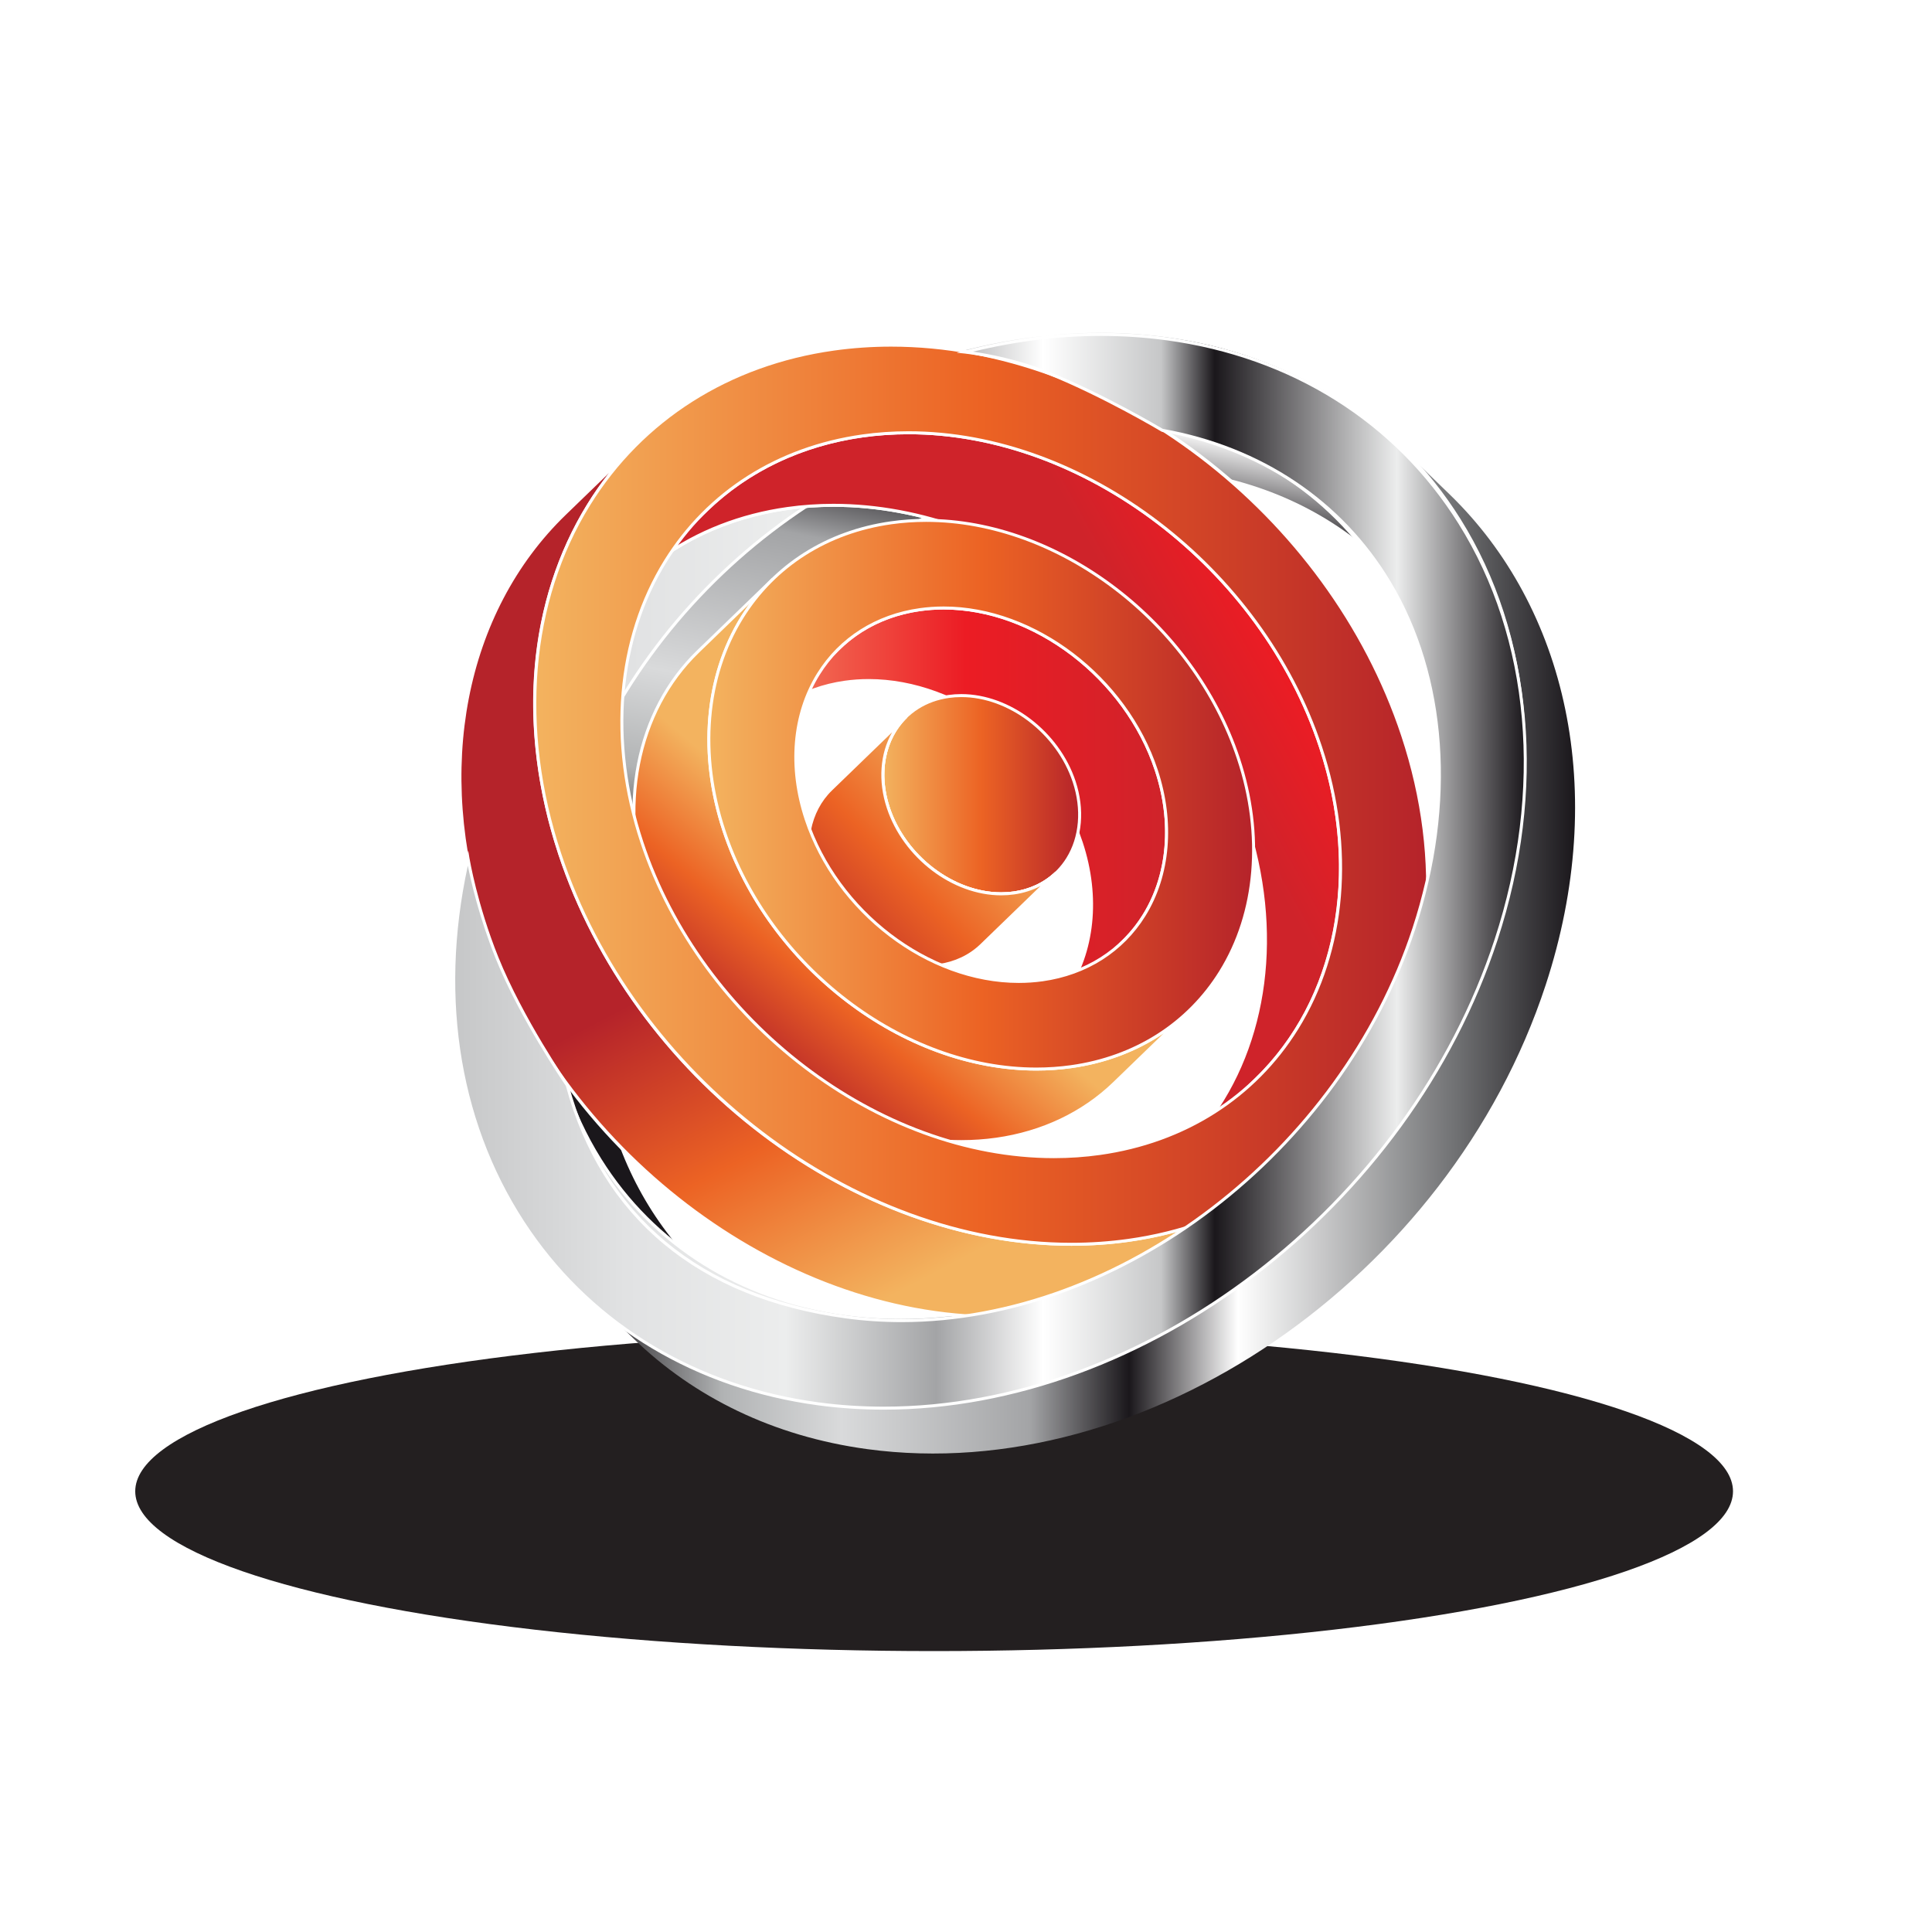 <?xml version="1.0" encoding="utf-8"?>
<!-- Generator: Adobe Illustrator 27.5.0, SVG Export Plug-In . SVG Version: 6.00 Build 0)  -->
<svg version="1.1" xmlns="http://www.w3.org/2000/svg" xmlns:xlink="http://www.w3.org/1999/xlink" x="0px" y="0px"
	 viewBox="0 0 1000 1000" style="enable-background:new 0 0 1000 1000;" xml:space="preserve">
<g id="Layer_2">
	<rect style="fill:#FFFFFF;" width="1000" height="1000"/>
</g>
<g id="Layer_3">
	<defs>
		<filter id="Adobe_OpacityMaskFilter" filterUnits="userSpaceOnUse" x="69.997" y="689.184" width="827.003" height="165.416">
			<feFlood  style="flood-color:white;flood-opacity:1" result="back"/>
			<feBlend  in="SourceGraphic" in2="back" mode="normal"/>
		</filter>
	</defs>
	<mask maskUnits="userSpaceOnUse" x="69.997" y="689.184" width="827.003" height="165.416" id="SVGID_1_">
		<g style="filter:url(#Adobe_OpacityMaskFilter);">
			<defs>
				
					<filter id="Adobe_OpacityMaskFilter_00000142172810188528898120000006900457559881234061_" filterUnits="userSpaceOnUse" x="69.997" y="689.184" width="827.003" height="165.416">
					<feFlood  style="flood-color:white;flood-opacity:1" result="back"/>
					<feBlend  in="SourceGraphic" in2="back" mode="normal"/>
				</filter>
			</defs>
			<mask maskUnits="userSpaceOnUse" x="69.997" y="689.184" width="827.003" height="165.416" id="SVGID_1_">
				<g style="filter:url(#Adobe_OpacityMaskFilter_00000142172810188528898120000006900457559881234061_);">
				</g>
			</mask>
			
				<radialGradient id="SVGID_00000023972983597589133980000012729981839366742968_" cx="385.888" cy="599.513" r="204.319" gradientTransform="matrix(2.024 0 0 0.405 -297.461 529.209)" gradientUnits="userSpaceOnUse">
				<stop  offset="0" style="stop-color:#616161"/>
				<stop  offset="0.298" style="stop-color:#404040"/>
				<stop  offset="0.766" style="stop-color:#121212"/>
				<stop  offset="1" style="stop-color:#000000"/>
			</radialGradient>
			
				<ellipse style="mask:url(#SVGID_1_);fill:url(#SVGID_00000023972983597589133980000012729981839366742968_);" cx="483.499" cy="771.892" rx="413.502" ry="82.708"/>
		</g>
	</mask>
	
		<radialGradient id="SVGID_00000134240301167781338630000013222457555595739807_" cx="385.888" cy="599.513" r="204.319" gradientTransform="matrix(2.024 0 0 0.405 -297.461 529.209)" gradientUnits="userSpaceOnUse">
		<stop  offset="0" style="stop-color:#231F20"/>
		<stop  offset="1" style="stop-color:#231F20"/>
	</radialGradient>
	
		<ellipse style="fill:url(#SVGID_00000134240301167781338630000013222457555595739807_);" cx="483.499" cy="771.892" rx="413.502" ry="82.708"/>
</g>
<g id="Layer_1">
	<g>
		<g>
			<path style="fill:none;" d="M336.5,632.308c8.648,8.371,17.295,16.74,25.944,25.109c-50.547-48.92-69.084-128.368-41.486-212.556
				c41.761-127.392,173.328-217.396,293.884-201.042c40.876,5.546,75.235,22.61,101.171,47.709l0,0
				c-8.648-8.368-17.296-16.738-25.942-25.109c-25.935-25.1-60.294-42.163-101.172-47.709
				c-120.555-16.353-252.121,73.65-293.882,201.043C267.417,503.94,285.953,583.388,336.5,632.308z"/>
			<g>
				
					<linearGradient id="SVGID_00000005240381488631440780000011627243228673923479_" gradientUnits="userSpaceOnUse" x1="647.482" y1="62.165" x2="730.217" y2="488.159" gradientTransform="matrix(-1 0 0 1 1208.926 0)">
					<stop  offset="0" style="stop-color:#1A171B"/>
					<stop  offset="0.12" style="stop-color:#707173"/>
					<stop  offset="0.34" style="stop-color:#FFFFFF"/>
					<stop  offset="0.45" style="stop-color:#1A171B"/>
					<stop  offset="0.55" style="stop-color:#A3A4A6"/>
					<stop  offset="0.74" style="stop-color:#D9DADB"/>
					<stop  offset="0.86" style="stop-color:#B1B3B4"/>
					<stop  offset="1" style="stop-color:#1A171B"/>
				</linearGradient>
				<path style="fill:url(#SVGID_00000005240381488631440780000011627243228673923479_);" d="M336.5,632.308l25.944,25.109
					c-50.547-48.92-69.084-128.368-41.486-212.556c41.761-127.392,173.328-217.396,293.884-201.042
					c40.876,5.546,75.235,22.61,101.171,47.709l-25.942-25.109c-25.935-25.1-60.294-42.163-101.172-47.709
					c-120.555-16.353-252.121,73.65-293.882,201.043C267.417,503.94,285.953,583.388,336.5,632.308"/>
			</g>
			<path style="fill:none;" d="M302.249,667.987c8.648,8.372,17.295,16.74,25.942,25.108c30.974,29.977,71.968,50.36,120.692,56.971
				c143.81,19.511,301.327-88.245,351.147-240.214c32.94-100.486,10.671-195.524-49.774-254.025l0,0
				c-8.648-8.369-17.296-16.74-25.944-25.108c60.446,58.501,82.716,153.538,49.774,254.025
				C724.268,636.716,566.752,744.47,422.941,724.958C374.217,718.348,333.221,697.965,302.249,667.987z"/>
			<g>
				
					<linearGradient id="SVGID_00000007408739536357526520000006118134631304181922_" gradientUnits="userSpaceOnUse" x1="393.669" y1="491.534" x2="906.677" y2="491.534" gradientTransform="matrix(-1 0 0 1 1208.926 0)">
					<stop  offset="0" style="stop-color:#1A171B"/>
					<stop  offset="0.12" style="stop-color:#707173"/>
					<stop  offset="0.34" style="stop-color:#FFFFFF"/>
					<stop  offset="0.45" style="stop-color:#1A171B"/>
					<stop  offset="0.55" style="stop-color:#A3A4A6"/>
					<stop  offset="0.74" style="stop-color:#D9DADB"/>
					<stop  offset="0.86" style="stop-color:#B1B3B4"/>
					<stop  offset="1" style="stop-color:#1A171B"/>
				</linearGradient>
				<path style="fill:url(#SVGID_00000007408739536357526520000006118134631304181922_);" d="M302.249,667.987l25.942,25.108
					c30.974,29.977,71.968,50.36,120.692,56.971c143.81,19.511,301.327-88.245,351.147-240.214
					c32.94-100.486,10.671-195.524-49.774-254.025l-25.944-25.108c60.446,58.501,82.716,153.538,49.774,254.025
					C724.268,636.716,566.752,744.47,422.941,724.958C374.217,718.348,333.221,697.965,302.249,667.987"/>
			</g>
			<g>
				<g>
					
						<linearGradient id="SVGID_00000137814734242177311530000018180007146624808092_" gradientUnits="userSpaceOnUse" x1="419.613" y1="449.358" x2="971.678" y2="449.358" gradientTransform="matrix(-1 0 0 1 1208.926 0)">
						<stop  offset="0" style="stop-color:#1A171B"/>
						<stop  offset="0.12" style="stop-color:#ECEDED"/>
						<stop  offset="0.29" style="stop-color:#1A171B"/>
						<stop  offset="0.34" style="stop-color:#C6C7C8"/>
						<stop  offset="0.45" style="stop-color:#FFFFFF"/>
						<stop  offset="0.55" style="stop-color:#A3A4A6"/>
						<stop  offset="0.69" style="stop-color:#ECEDED"/>
						<stop  offset="0.84" style="stop-color:#E1E2E3"/>
						<stop  offset="1" style="stop-color:#C6C7C8"/>
					</linearGradient>
					<path style="fill:url(#SVGID_00000137814734242177311530000018180007146624808092_);" d="M774.086,484.744
						C724.268,636.716,566.752,744.47,422.941,724.958c-143.81-19.509-220.287-159.006-170.468-310.978
						c49.818-151.969,207.353-259.733,351.163-240.223C747.446,193.266,823.904,332.775,774.086,484.744z M437.674,680.018
						c120.542,16.352,252.123-73.662,293.882-201.043c41.763-127.391-22.116-243.912-142.657-260.265
						c-120.555-16.353-252.121,73.65-293.882,201.043C253.258,547.133,317.118,663.661,437.674,680.018"/>
					<path style="fill:#FFFFFF;" d="M457.08,728.015c-11.524,0-23.045-0.768-34.243-2.289
						c-65.057-8.826-119.115-42.788-152.214-95.63c-37.468-59.816-44.351-138.674-18.886-216.356
						c45.421-138.555,182.029-243.038,317.765-243.038c11.522,0,23.042,0.77,34.238,2.289
						c65.049,8.824,119.099,42.783,152.196,95.62c37.47,59.819,44.353,138.685,18.885,216.375
						C729.403,623.535,592.805,728.015,457.08,728.015z M569.502,172.251c-135.096,0-271.072,104.025-316.293,241.972
						c-25.322,77.243-18.496,155.626,18.727,215.052c32.851,52.444,86.516,86.152,151.109,94.916
						c11.128,1.51,22.58,2.276,34.034,2.276c135.084,0,271.052-104.023,316.269-241.964c25.325-77.251,18.5-155.642-18.724-215.071
						c-32.849-52.44-86.508-86.146-151.094-94.908C592.405,173.015,580.955,172.251,569.502,172.251z M466.37,682.71
						c-0.006,0-0.005,0-0.011,0c-9.691,0-19.377-0.65-28.79-1.927c-54.579-7.404-99.889-35.832-127.583-80.045
						c-31.337-50.029-37.061-116.083-15.706-181.226C332.31,303.5,446.634,216.018,560.209,216.018
						c9.688,0,19.375,0.647,28.794,1.926c54.577,7.403,99.888,35.832,127.582,80.049c31.338,50.029,37.061,116.082,15.708,181.223
						C694.262,595.226,579.936,682.71,466.37,682.71z M560.209,217.567c-112.936,0-226.626,87.024-264.457,202.427
						c-21.211,64.705-15.546,130.283,15.546,179.921c27.446,43.819,72.364,71.991,126.48,79.335
						c9.344,1.268,18.96,1.911,28.581,1.911c112.933,0.006,226.627-87.019,264.461-202.429
						c21.211-64.702,15.546-130.28-15.546-179.918c-27.447-43.819-72.366-71.995-126.481-79.337
						C579.445,218.21,569.827,217.567,560.209,217.567z"/>
				</g>
			</g>
		</g>
		<g>
			<path style="fill:none;" d="M581.226,487.357c-12.94,12.519-25.88,25.037-38.82,37.555c21.13-20.44,28.866-53.678,17.26-88.747
				c-17.486-52.829-72.349-90.085-122.315-83.063c-16.798,2.36-30.936,9.431-41.637,19.784c12.94-12.52,25.88-25.039,38.82-37.556
				c10.702-10.354,24.84-17.424,41.638-19.787c49.966-7.022,104.828,30.237,122.313,83.065
				C610.092,433.675,602.352,466.914,581.226,487.357z"/>
			<g>
				<g>
					
						<linearGradient id="SVGID_00000150089861808616152210000013529506753744532900_" gradientUnits="userSpaceOnUse" x1="395.713" y1="419.803" x2="603.88" y2="419.803">
						<stop  offset="0" style="stop-color:#F37E5F"/>
						<stop  offset="0.5" style="stop-color:#EC1C24"/>
						<stop  offset="1" style="stop-color:#CF232A"/>
					</linearGradient>
					<path style="fill:url(#SVGID_00000150089861808616152210000013529506753744532900_);" d="M581.226,487.357l-38.82,37.555
						c21.13-20.44,28.866-53.678,17.26-88.747c-17.486-52.829-72.349-90.085-122.315-83.063
						c-16.798,2.36-30.936,9.431-41.637,19.784l38.82-37.556c10.702-10.354,24.84-17.424,41.638-19.787
						c49.966-7.022,104.828,30.237,122.313,83.065C610.092,433.675,602.352,466.914,581.226,487.357"/>
					<path style="fill:#FFFFFF;" d="M542.943,525.47L542.943,525.47l-1.077-1.113l0.037-0.036
						c21.545-20.871,28.067-54.551,17.027-87.912c-15.736-47.536-62.724-83.381-109.297-83.381c-4.102,0-8.198,0.282-12.176,0.842
						c-16.034,2.253-30.268,9.008-41.168,19.537l-0.038,0.037l-1.077-1.113l38.821-37.556c11.14-10.778,25.686-17.693,42.067-19.997
						c4.05-0.569,8.218-0.857,12.391-0.857c47.213,0,94.831,36.305,110.766,84.447c11.236,33.943,4.549,68.255-17.455,89.548
						L542.943,525.47z M449.634,351.478c47.211,0,94.831,36.303,110.767,84.444c9.411,28.435,6.245,57.127-7.96,78.206
						l28.246-27.327c21.573-20.874,28.111-54.574,17.062-87.947c-15.733-47.537-62.721-83.385-109.295-83.385
						c-4.1,0-8.196,0.283-12.175,0.843c-16.054,2.259-30.302,9.028-41.207,19.577l-28.26,27.34
						c8.96-5.614,19.269-9.325,30.431-10.892C441.292,351.767,445.461,351.478,449.634,351.478z"/>
				</g>
			</g>
			<g>
				
					<linearGradient id="SVGID_00000050658839792334044370000000874560217815579039_" gradientUnits="userSpaceOnUse" x1="326.894" y1="410.117" x2="693.965" y2="410.117">
					<stop  offset="0" style="stop-color:#F37E5F"/>
					<stop  offset="0.5" style="stop-color:#EC1C24"/>
					<stop  offset="1" style="stop-color:#CF232A"/>
				</linearGradient>
				<path style="fill:url(#SVGID_00000050658839792334044370000000874560217815579039_);" d="M650.047,558.687
					c-12.94,12.519-25.88,25.036-38.82,37.556c40.957-39.622,55.957-104.057,33.459-172.025
					c-33.894-102.399-140.248-174.633-237.091-161.021c-32.558,4.575-59.957,18.277-80.7,38.345l0,0
					c12.94-12.519,25.88-25.036,38.82-37.556c20.743-20.068,48.143-33.771,80.7-38.345
					c96.846-13.612,203.197,58.623,237.091,161.018C706.004,454.629,691.004,519.065,650.047,558.687z"/>
				<path style="fill:#FFFFFF;" d="M611.765,596.799l-1.077-1.113c42.021-40.651,54.767-106.261,33.264-171.225
					c-30.598-92.434-121.975-162.138-212.554-162.138c-7.98,0-15.952,0.553-23.696,1.64c-31.266,4.393-59.022,17.58-80.269,38.135
					l-1.077-1.113l38.82-37.556c21.482-20.784,49.537-34.117,81.131-38.556c7.813-1.098,15.858-1.655,23.911-1.655
					c91.216,0,183.227,70.159,214.023,163.196c21.691,65.536,8.796,131.759-33.656,172.828L611.765,596.799z M431.397,260.774
					c91.216,0,183.227,70.16,214.023,163.2c19.165,57.897,11.33,116.335-20.03,157.486l24.117-23.331
					c42.02-40.65,54.766-106.261,33.264-171.227c-30.598-92.433-121.975-162.135-212.554-162.135c-7.979,0-15.952,0.553-23.696,1.64
					c-31.266,4.393-59.022,17.58-80.269,38.135l-24.134,23.35c18.759-13.333,41.011-22.04,65.368-25.462
					C415.3,261.331,423.345,260.774,431.397,260.774z"/>
			</g>
			<g style="enable-background:new    ;">
				<g>
					
						<linearGradient id="SVGID_00000054949635584537355690000009605673067016367292_" gradientUnits="userSpaceOnUse" x1="709.627" y1="305.392" x2="607.529" y2="361.721">
						<stop  offset="0" style="stop-color:#F37E5F"/>
						<stop  offset="0.5" style="stop-color:#EC1C24"/>
						<stop  offset="1" style="stop-color:#CF232A"/>
					</linearGradient>
					<path style="fill:url(#SVGID_00000054949635584537355690000009605673067016367292_);" d="M650.047,558.687l-38.82,37.556
						c40.957-39.622,55.957-104.057,33.459-172.025c-33.894-102.399-140.248-174.633-237.091-161.021
						c-32.558,4.575-59.957,18.277-80.7,38.345l38.82-37.556c20.743-20.068,48.143-33.771,80.7-38.345
						c96.846-13.612,203.197,58.623,237.091,161.018C706.004,454.629,691.004,519.065,650.047,558.687"/>
					<path style="fill:#FFFFFF;" d="M611.765,596.799l-1.077-1.113c42.021-40.651,54.767-106.261,33.264-171.225
						c-30.598-92.434-121.975-162.138-212.554-162.138c-7.98,0-15.952,0.553-23.696,1.64c-31.266,4.393-59.022,17.58-80.269,38.135
						l-1.077-1.113l38.82-37.556c21.482-20.784,49.537-34.117,81.131-38.556c7.813-1.098,15.858-1.655,23.911-1.655
						c91.216,0,183.227,70.159,214.023,163.196c21.691,65.536,8.796,131.759-33.656,172.828L611.765,596.799z M431.397,260.774
						c91.216,0,183.227,70.16,214.023,163.2c19.165,57.897,11.33,116.335-20.03,157.486l24.117-23.331
						c42.02-40.65,54.766-106.261,33.264-171.227c-30.598-92.433-121.975-162.135-212.554-162.135
						c-7.979,0-15.952,0.553-23.696,1.64c-31.266,4.393-59.022,17.58-80.269,38.135l-24.136,23.35
						c18.761-13.333,41.013-22.04,65.37-25.462C415.3,261.331,423.345,260.774,431.397,260.774z"/>
				</g>
			</g>
			<g>
				<g>
					
						<linearGradient id="SVGID_00000043449885612450899280000012920612552895942531_" gradientUnits="userSpaceOnUse" x1="456.915" y1="411.342" x2="558.843" y2="411.342">
						<stop  offset="0" style="stop-color:#F3B35F"/>
						<stop  offset="0.5" style="stop-color:#EC6324"/>
						<stop  offset="1" style="stop-color:#B5232A"/>
					</linearGradient>
					<path style="fill:url(#SVGID_00000043449885612450899280000012920612552895942531_);" d="M491.047,360.485
						c26.518-3.725,55.651,16.059,64.934,44.097c9.279,28.041-4.75,53.89-31.269,57.618c-26.519,3.728-55.651-16.06-64.934-44.097
						C450.498,390.065,464.528,364.212,491.047,360.485z"/>
					<path style="fill:#FFFFFF;" d="M518.195,463.425c-25.214,0-50.645-19.38-59.152-45.079
						c-4.806-14.519-3.553-29.299,3.434-40.549c6.176-9.946,16.285-16.368,28.462-18.079c2.164-0.304,4.393-0.458,6.62-0.458
						c25.216,0,50.648,19.38,59.157,45.079c4.806,14.521,3.553,29.301-3.435,40.551c-6.177,9.945-16.285,16.367-28.462,18.078
						C522.655,463.271,520.427,463.425,518.195,463.425z M497.56,360.809c-2.157,0-4.314,0.149-6.405,0.443
						c-11.713,1.646-21.431,7.812-27.362,17.362c-6.745,10.86-7.94,25.163-3.278,39.246c8.308,25.093,33.104,44.016,57.682,44.016
						c2.158,0,4.315-0.148,6.409-0.443c11.714-1.646,21.432-7.813,27.362-17.362c6.744-10.858,7.94-25.163,3.278-39.246
						C546.938,379.731,522.138,360.809,497.56,360.809z"/>
				</g>
			</g>
			<g>
				
					<linearGradient id="SVGID_00000132061618383826935490000004611526891646925991_" gradientUnits="userSpaceOnUse" x1="514.691" y1="405.33" x2="417.874" y2="496.867">
					<stop  offset="0" style="stop-color:#F3B35F"/>
					<stop  offset="0.5" style="stop-color:#EC6324"/>
					<stop  offset="1" style="stop-color:#B5232A"/>
				</linearGradient>
				<path style="fill:url(#SVGID_00000132061618383826935490000004611526891646925991_);" d="M546.813,451.698
					c-12.943,12.52-25.883,25.039-38.824,37.556c-5.678,5.497-13.181,9.249-22.099,10.504c-26.518,3.724-55.65-16.06-64.933-44.1
					c-6.16-18.613-2.048-36.261,9.17-47.114l38.821-37.559c-11.219,10.855-15.331,28.503-9.171,47.116
					c9.283,28.037,38.416,47.825,64.934,44.097C533.629,460.947,541.132,457.192,546.813,451.698z"/>
				<path style="fill:#FFFFFF;" d="M479.379,500.983c-25.217,0-50.648-19.381-59.156-45.082
					c-6.007-18.153-2.419-36.512,9.367-47.914l38.821-37.558l1.077,1.113l-0.001,0.001c-11.352,10.987-14.79,28.734-8.972,46.315
					c8.308,25.093,33.104,44.016,57.682,44.016h0.001c2.159,0,4.314-0.148,6.408-0.443c8.433-1.185,15.92-4.738,21.655-10.276
					l0.016-0.015l0,0l1.077,1.113l-38.825,37.556c-5.964,5.774-13.754,9.479-22.528,10.715
					C483.835,500.829,481.608,500.983,479.379,500.983z M461.766,379.013l-31.1,30.089c-11.354,10.984-14.793,28.73-8.974,46.313
					c8.308,25.095,33.107,44.02,57.686,44.02c2.156,0,4.313-0.15,6.405-0.443c8.445-1.189,15.939-4.749,21.667-10.294l31.116-30.1
					c-4.173,2.194-8.805,3.675-13.747,4.369c-2.165,0.304-4.394,0.458-6.624,0.458c0,0,0,0-0.001,0
					c-25.215,0-50.645-19.38-59.152-45.079C454.374,404.24,455.502,390.007,461.766,379.013z"/>
			</g>
			<g>
				<g>
					
						<linearGradient id="SVGID_00000127758766315649217780000006217127290301662349_" gradientUnits="userSpaceOnUse" x1="514.691" y1="405.33" x2="417.874" y2="496.867">
						<stop  offset="0" style="stop-color:#F3B35F"/>
						<stop  offset="0.5" style="stop-color:#EC6324"/>
						<stop  offset="1" style="stop-color:#B5232A"/>
					</linearGradient>
					<path style="fill:url(#SVGID_00000127758766315649217780000006217127290301662349_);" d="M546.813,451.698l-38.824,37.556
						c-5.678,5.497-13.181,9.249-22.099,10.504c-26.518,3.724-55.65-16.06-64.933-44.1c-6.16-18.613-2.048-36.261,9.17-47.114
						l38.821-37.559c-11.219,10.855-15.331,28.503-9.171,47.116c9.283,28.037,38.416,47.825,64.934,44.097
						C533.629,460.947,541.132,457.192,546.813,451.698"/>
					<path style="fill:#FFFFFF;" d="M479.379,500.983c-25.217,0-50.648-19.381-59.156-45.082
						c-6.007-18.153-2.419-36.512,9.367-47.914l38.821-37.558l1.077,1.113l-0.001,0.001c-11.352,10.987-14.79,28.734-8.972,46.315
						c8.308,25.093,33.104,44.016,57.682,44.016h0.001c2.159,0,4.314-0.148,6.408-0.443c8.434-1.185,15.922-4.738,21.655-10.278
						l0.016-0.014l0,0l1.077,1.113l-38.825,37.556c-5.964,5.774-13.754,9.479-22.528,10.715
						C483.835,500.829,481.608,500.983,479.379,500.983z M461.766,379.013l-31.1,30.089c-11.354,10.984-14.793,28.73-8.974,46.313
						c8.308,25.095,33.107,44.02,57.686,44.02c2.156,0,4.313-0.15,6.405-0.443c8.445-1.189,15.939-4.749,21.667-10.294l31.116-30.1
						c-4.173,2.194-8.805,3.675-13.747,4.369c-2.165,0.304-4.394,0.458-6.624,0.458c0,0,0,0-0.001,0
						c-25.215,0-50.645-19.38-59.152-45.079C454.374,404.24,455.502,390.007,461.766,379.013z"/>
				</g>
			</g>
			<path style="fill:none;" d="M615.632,523.027c-12.94,12.521-25.88,25.039-38.82,37.559
				c-15.721,15.209-36.488,25.596-61.163,29.064c-73.403,10.317-154.024-44.432-179.71-122.041
				c-17.052-51.519-5.676-100.359,25.369-130.394c12.939-12.52,25.88-25.039,38.82-37.559
				c-31.045,30.037-42.421,78.878-25.369,130.394c25.686,77.608,106.307,132.36,179.711,122.044
				C579.144,548.626,599.911,538.24,615.632,523.027z"/>
			<g>
				<g>
					
						<linearGradient id="SVGID_00000116221155986635986300000001137489031887048090_" gradientUnits="userSpaceOnUse" x1="456.325" y1="467.647" x2="387.672" y2="548.621">
						<stop  offset="0" style="stop-color:#F3B35F"/>
						<stop  offset="0.5" style="stop-color:#EC6324"/>
						<stop  offset="1" style="stop-color:#B5232A"/>
					</linearGradient>
					<path style="fill:url(#SVGID_00000116221155986635986300000001137489031887048090_);" d="M615.632,523.027l-38.82,37.556
						c-15.721,15.212-36.488,25.599-61.163,29.066c-73.403,10.317-154.024-44.432-179.71-122.041
						c-17.052-51.519-5.676-100.359,25.369-130.394l38.82-37.559c-31.045,30.037-42.421,78.878-25.369,130.394
						c25.686,77.608,106.307,132.36,179.711,122.044C579.144,548.626,599.911,538.24,615.632,523.027"/>
					<path style="fill:#FFFFFF;" d="M497.605,591.672c-69.22,0.001-139.038-53.228-162.403-123.819
						c-16.464-49.74-6.667-100.01,25.566-131.194l38.82-37.559l1.077,1.113l-0.049,0.049
						c-31.761,30.774-41.388,80.404-25.123,129.545c23.162,69.979,92.348,122.754,160.934,122.76c0.005,0,0.009,0,0.012,0
						c6.033,0,12.062-0.417,17.922-1.239c23.658-3.325,44.659-13.304,60.732-28.855l1.077,1.113
						c-0.018,0.018-0.037,0.037-0.059,0.056L577.35,561.14c-16.311,15.783-37.608,25.907-61.595,29.276
						C509.825,591.25,503.718,591.672,497.605,591.672z M387.859,312.603l-26.014,25.169
						c-31.801,30.767-41.446,80.423-25.172,129.593c23.163,69.984,92.349,122.759,160.933,122.758
						c6.041,0,12.076-0.418,17.934-1.241c23.658-3.325,44.659-13.303,60.732-28.855l26.024-25.177
						c-13.835,9.379-30.048,15.528-47.722,18.012c-5.93,0.833-12.032,1.254-18.137,1.254c-0.004,0-0.007,0-0.012,0
						c-69.224-0.005-139.042-53.237-162.404-123.821C359.764,387.213,365.202,343.737,387.859,312.603z"/>
				</g>
			</g>
			<g>
				
					<linearGradient id="SVGID_00000103952906154200994820000015136253194863895461_" gradientUnits="userSpaceOnUse" x1="366.833" y1="411.342" x2="648.927" y2="411.342">
					<stop  offset="0" style="stop-color:#F3B35F"/>
					<stop  offset="0.5" style="stop-color:#EC6324"/>
					<stop  offset="1" style="stop-color:#B5232A"/>
				</linearGradient>
				<path style="fill:url(#SVGID_00000103952906154200994820000015136253194863895461_);" d="M461.291,270.59
					c73.399-10.314,154.024,44.436,179.71,122.043c25.687,77.604-13.134,149.143-86.532,159.46
					c-73.403,10.316-154.024-44.436-179.711-122.044C349.072,352.446,387.892,280.907,461.291,270.59z M539.589,507.141
					c49.967-7.022,76.382-55.703,58.895-108.532c-17.484-52.828-72.347-90.088-122.313-83.065
					c-49.964,7.022-76.382,55.703-58.895,108.531C434.761,476.906,489.622,514.163,539.589,507.141"/>
				<path style="fill:#FFFFFF;" d="M536.427,554.115c-69.221,0-139.039-53.23-162.404-123.821
					c-13.173-39.801-9.763-80.284,9.356-111.071c16.878-27.176,44.509-44.719,77.805-49.399c5.929-0.834,12.034-1.255,18.145-1.255
					c69.223,0,139.043,53.232,162.408,123.822c13.173,39.801,9.764,80.284-9.357,111.071c-16.878,27.176-44.508,44.72-77.804,49.4
					C548.646,553.694,542.539,554.115,536.427,554.115z M479.328,270.117c-6.04,0-12.071,0.417-17.93,1.24
					c-32.831,4.615-60.072,21.905-76.703,48.682c-18.876,30.396-22.231,70.405-9.202,109.768
					c23.163,69.984,92.351,122.76,160.934,122.76c6.04,0,12.073-0.417,17.934-1.239c32.831-4.616,60.071-21.905,76.703-48.683
					c18.876-30.396,22.231-70.405,9.202-109.767C617.102,322.893,547.913,270.117,479.328,270.117z M527.31,508.765
					c-0.003,0-0.004,0-0.005,0c-47.216-0.002-94.833-36.308-110.765-84.446c-8.992-27.162-6.663-54.792,6.387-75.807
					c11.525-18.559,30.395-30.539,53.135-33.735c4.049-0.569,8.218-0.857,12.391-0.857c47.213,0,94.831,36.305,110.766,84.447
					c8.991,27.163,6.663,54.794-6.388,75.807c-11.525,18.559-30.396,30.538-53.136,33.735
					C535.646,508.477,531.479,508.765,527.31,508.765z M488.453,315.468c-4.1,0-8.196,0.283-12.175,0.843
					c-22.276,3.131-40.755,14.857-52.035,33.019c-12.807,20.623-15.079,47.778-6.233,74.502
					c15.732,47.534,62.717,83.381,109.295,83.384c0.001,0,0.004,0,0.005,0c4.097,0,8.192-0.282,12.17-0.843
					c22.277-3.131,40.756-14.856,52.034-33.017c12.81-20.622,15.08-47.777,6.233-74.503
					C582.015,351.315,535.027,315.468,488.453,315.468z"/>
			</g>
			<path style="fill:none;" d="M684.626,594.32c-12.94,12.519-25.881,25.039-38.82,37.557
				c-25.78,24.941-59.866,41.969-100.405,47.666c-120.47,16.932-252.322-72.608-294.483-199.986
				c-27.974-84.521-9.438-164.458,41.393-213.635c12.936-12.52,25.877-25.039,38.817-37.556
				c-50.828,49.173-69.363,129.114-41.389,213.635c42.16,127.375,174.012,216.917,294.483,199.987
				C624.76,636.291,658.846,619.264,684.626,594.32z"/>
			<g>
				<g>
					
						<linearGradient id="SVGID_00000000922651872468329890000007244148801129411456_" gradientUnits="userSpaceOnUse" x1="519.848" y1="640.169" x2="428.313" y2="465.899">
						<stop  offset="0" style="stop-color:#F3B35F"/>
						<stop  offset="0.5" style="stop-color:#EC6324"/>
						<stop  offset="1" style="stop-color:#B5232A"/>
					</linearGradient>
					<path style="fill:url(#SVGID_00000000922651872468329890000007244148801129411456_);" d="M684.626,594.32l-38.82,37.557
						c-25.78,24.941-59.866,41.969-100.405,47.666c-120.47,16.932-252.322-72.608-294.483-199.986
						c-27.974-84.521-9.438-164.458,41.393-213.635l38.817-37.556c-50.828,49.173-69.363,129.114-41.389,213.635
						c42.16,127.375,174.012,216.917,294.483,199.987C624.76,636.291,658.846,619.264,684.626,594.32"/>
					<path style="fill:#FFFFFF;" d="M515.696,682.373c-54.525,0-111.421-20.349-160.225-57.306
						c-49.229-37.279-86.623-88.87-105.29-145.267c-13.543-40.922-16.614-82.579-8.879-120.47
						c7.511-36.797,24.963-69.29,50.469-93.965l38.817-37.556l1.077,1.114c-52.158,50.459-67.942,132.013-41.192,212.834
						c38.025,114.879,151.547,201.508,264.065,201.51h0.001c9.957,0,19.906-0.688,29.574-2.047
						c38.976-5.479,73.546-21.888,99.975-47.457l1.076,1.113l-38.82,37.557c-26.666,25.799-61.532,42.354-100.836,47.877
						c-9.731,1.367-19.755,2.062-29.792,2.063C515.712,682.373,515.699,682.373,515.696,682.373z M315.246,244.808l-22.397,21.671
						c-52.159,50.462-67.945,132.015-41.197,212.834c38.026,114.883,151.538,201.51,264.044,201.512c0.007,0,0.014,0,0.019,0
						c9.964-0.002,19.915-0.69,29.577-2.048c38.975-5.478,73.546-21.89,99.975-47.457l22.467-21.737
						c-23.74,17.426-52.173,28.783-83.406,33.172c-9.737,1.369-19.761,2.062-29.789,2.062c-0.001,0-0.001,0-0.001,0
						c-113.155-0.001-227.311-87.087-265.535-202.572c-13.543-40.922-16.615-82.58-8.88-120.472
						C286.015,292.902,298.026,266.683,315.246,244.808z"/>
				</g>
			</g>
			<g>
				<g>
					
						<linearGradient id="SVGID_00000032640813898379003550000005156165463563889818_" gradientUnits="userSpaceOnUse" x1="276.702" y1="411.343" x2="739.056" y2="411.343">
						<stop  offset="0" style="stop-color:#F3B35F"/>
						<stop  offset="0.5" style="stop-color:#EC6324"/>
						<stop  offset="1" style="stop-color:#B5232A"/>
					</linearGradient>
					<path style="fill:url(#SVGID_00000032640813898379003550000005156165463563889818_);" d="M431.538,180.698
						c120.473-16.933,252.319,72.599,294.483,199.985c42.16,127.377-21.33,244.374-141.8,261.306
						c-120.471,16.93-252.323-72.612-294.483-199.987C247.574,314.611,311.068,197.63,431.538,180.698z M569.342,597.035
						c96.847-13.613,148.057-107.979,114.164-210.377c-33.895-102.396-140.245-174.63-237.091-161.018
						c-96.847,13.609-148.05,107.987-114.162,210.385C366.147,538.422,472.495,610.643,569.342,597.035"/>
					<path style="fill:#FFFFFF;" d="M554.538,644.816c-54.53,0-111.439-20.352-160.246-57.309
						c-49.23-37.279-86.624-88.867-105.29-145.263c-21.573-65.177-16.044-131.38,15.167-181.637
						c27.554-44.363,72.749-73.015,127.261-80.677c9.741-1.369,19.766-2.063,29.797-2.063c54.527,0,111.437,20.353,160.24,57.309
						c49.23,37.278,86.622,88.867,105.288,145.263c21.572,65.174,16.043,131.379-15.171,181.639
						c-27.554,44.364-72.748,73.016-127.257,80.677C574.591,644.124,564.567,644.816,554.538,644.816z M461.227,179.417
						c-9.96,0-19.913,0.689-29.582,2.048c-54.049,7.597-98.852,35.995-126.16,79.961c-30.968,49.864-36.44,115.593-15.013,180.331
						c38.025,114.88,151.548,201.51,264.065,201.51c9.957,0,19.907-0.688,29.575-2.047c54.045-7.596,98.848-35.993,126.155-79.96
						c30.971-49.867,36.444-115.598,15.018-180.334C687.261,266.048,573.741,179.417,461.227,179.417z M545.555,599.457
						c-0.006,0-0.011,0-0.015,0c-91.222-0.01-183.23-70.164-214.022-163.188c-17.359-52.452-12.869-105.793,12.319-146.349
						c22.228-35.784,58.619-58.886,102.47-65.047c7.813-1.098,15.858-1.655,23.911-1.655c91.216,0,183.227,70.159,214.023,163.196
						c17.358,52.446,12.871,105.781-12.315,146.332c-22.226,35.787-58.619,58.89-102.478,65.055
						C561.636,598.9,553.596,599.457,545.555,599.457z M470.218,224.767c-7.979,0-15.952,0.553-23.696,1.64
						c-43.389,6.096-79.39,28.944-101.369,64.33c-24.945,40.164-29.379,93.03-12.165,145.045
						c30.593,92.417,121.969,162.116,212.552,162.125c0.004,0,0.009,0,0.015,0c7.969,0,15.935-0.552,23.679-1.64
						c43.396-6.099,79.397-28.947,101.378-64.338c24.941-40.159,29.373-93.019,12.16-145.028
						C652.174,294.469,560.797,224.767,470.218,224.767z"/>
				</g>
			</g>
		</g>
		<path style="fill:none;" d="M295.922,565.339l-6.397-12.794c18.401,68.108,72.019,118.725,148.43,129.093
			c120.543,16.352,252.125-73.663,293.884-201.043c40.817-124.514-19.294-238.621-134.584-258.984l13.902,7.582L295.922,565.339z"/>
		<g>
			
				<linearGradient id="SVGID_00000034049356869731672760000015095433116999474083_" gradientUnits="userSpaceOnUse" x1="419.33" y1="450.98" x2="974.039" y2="450.979" gradientTransform="matrix(-1 0 0 1 1208.926 0)">
				<stop  offset="0" style="stop-color:#1A171B"/>
				<stop  offset="0.12" style="stop-color:#ECEDED"/>
				<stop  offset="0.29" style="stop-color:#1A171B"/>
				<stop  offset="0.34" style="stop-color:#C6C7C8"/>
				<stop  offset="0.45" style="stop-color:#FFFFFF"/>
				<stop  offset="0.55" style="stop-color:#A3A4A6"/>
				<stop  offset="0.69" style="stop-color:#ECEDED"/>
				<stop  offset="0.84" style="stop-color:#E1E2E3"/>
				<stop  offset="1" style="stop-color:#C6C7C8"/>
			</linearGradient>
			<path style="fill:url(#SVGID_00000034049356869731672760000015095433116999474083_);" d="M603.917,175.377
				c-34.566-4.689-69.924-2.007-104.391,6.856c0,0,21.657,2.223,42.956,10.816c29.432,11.876,59.121,29.691,59.121,29.691
				c115.291,20.363,171.053,133.341,130.235,257.854C690.08,607.975,558.498,697.99,437.955,681.638
				C361.544,671.269,312,629.834,293.599,561.726c0,0-23.491-33.961-36.404-66.093c-11.101-27.626-14.974-51.378-14.974-51.378
				c-32.539,140.912,45.951,264.004,181.003,282.323c143.808,19.512,301.326-88.242,351.145-240.214
				C824.188,334.396,747.728,194.886,603.917,175.377z"/>
			<path style="fill:#FFFFFF;" d="M457.364,729.636c-0.009,0,0.007,0-0.002,0c-11.524,0-23.045-0.771-34.243-2.291
				c-62.655-8.498-115.859-40.248-149.813-89.398c-37.024-53.598-48.332-122.448-31.84-193.865l0.886-3.835l0.633,3.885
				c0.038,0.236,3.989,23.991,14.928,51.213c12.732,31.681,36.088,65.602,36.322,65.941l0.111,0.237
				C312.665,629.331,362.361,670.6,438.06,680.87c9.35,1.268,18.967,1.91,28.581,1.91c112.937-0.005,226.633-87.03,264.463-202.426
				c21.192-64.651,16.583-129.724-12.649-178.535c-24.899-41.576-66.444-69.39-116.985-78.316l-0.263-0.099
				c-0.296-0.178-29.979-17.92-59.015-29.637c-20.953-8.455-42.53-10.742-42.744-10.764l-4.308-0.442l4.192-1.079
				c23.631-6.077,47.354-9.157,70.512-9.157c11.506,0,23.005,0.768,34.178,2.284c65.051,8.824,119.101,42.782,152.198,95.62
				c37.47,59.819,44.353,138.685,18.885,216.374C729.689,625.148,593.079,729.636,457.364,729.636z M242.154,448.095
				c-15.177,69.675-3.713,136.652,32.428,188.971c33.703,48.788,86.529,80.307,148.747,88.746
				c11.128,1.51,22.578,2.275,34.034,2.275c135.085,0,271.051-104.022,316.27-241.965c25.325-77.25,18.5-155.64-18.725-215.069
				c-32.847-52.441-86.508-86.146-151.093-94.909c-11.104-1.506-22.533-2.268-33.97-2.268c-21.741,0-43.987,2.73-66.186,8.123
				c7.308,1.082,23.387,3.986,39.114,10.332c28.193,11.378,56.978,28.404,59.106,29.671c50.924,9.033,92.793,37.093,117.904,79.022
				c29.463,49.195,34.125,114.733,12.792,179.811C694.547,596.841,580.218,684.323,466.641,684.33c-9.684,0-19.37-0.647-28.79-1.926
				c-76.318-10.354-126.442-51.968-144.965-120.35c-1.491-2.174-23.977-35.198-36.41-66.133
				C248.015,474.867,243.71,455.865,242.154,448.095z"/>
		</g>
	</g>
</g>
</svg>
